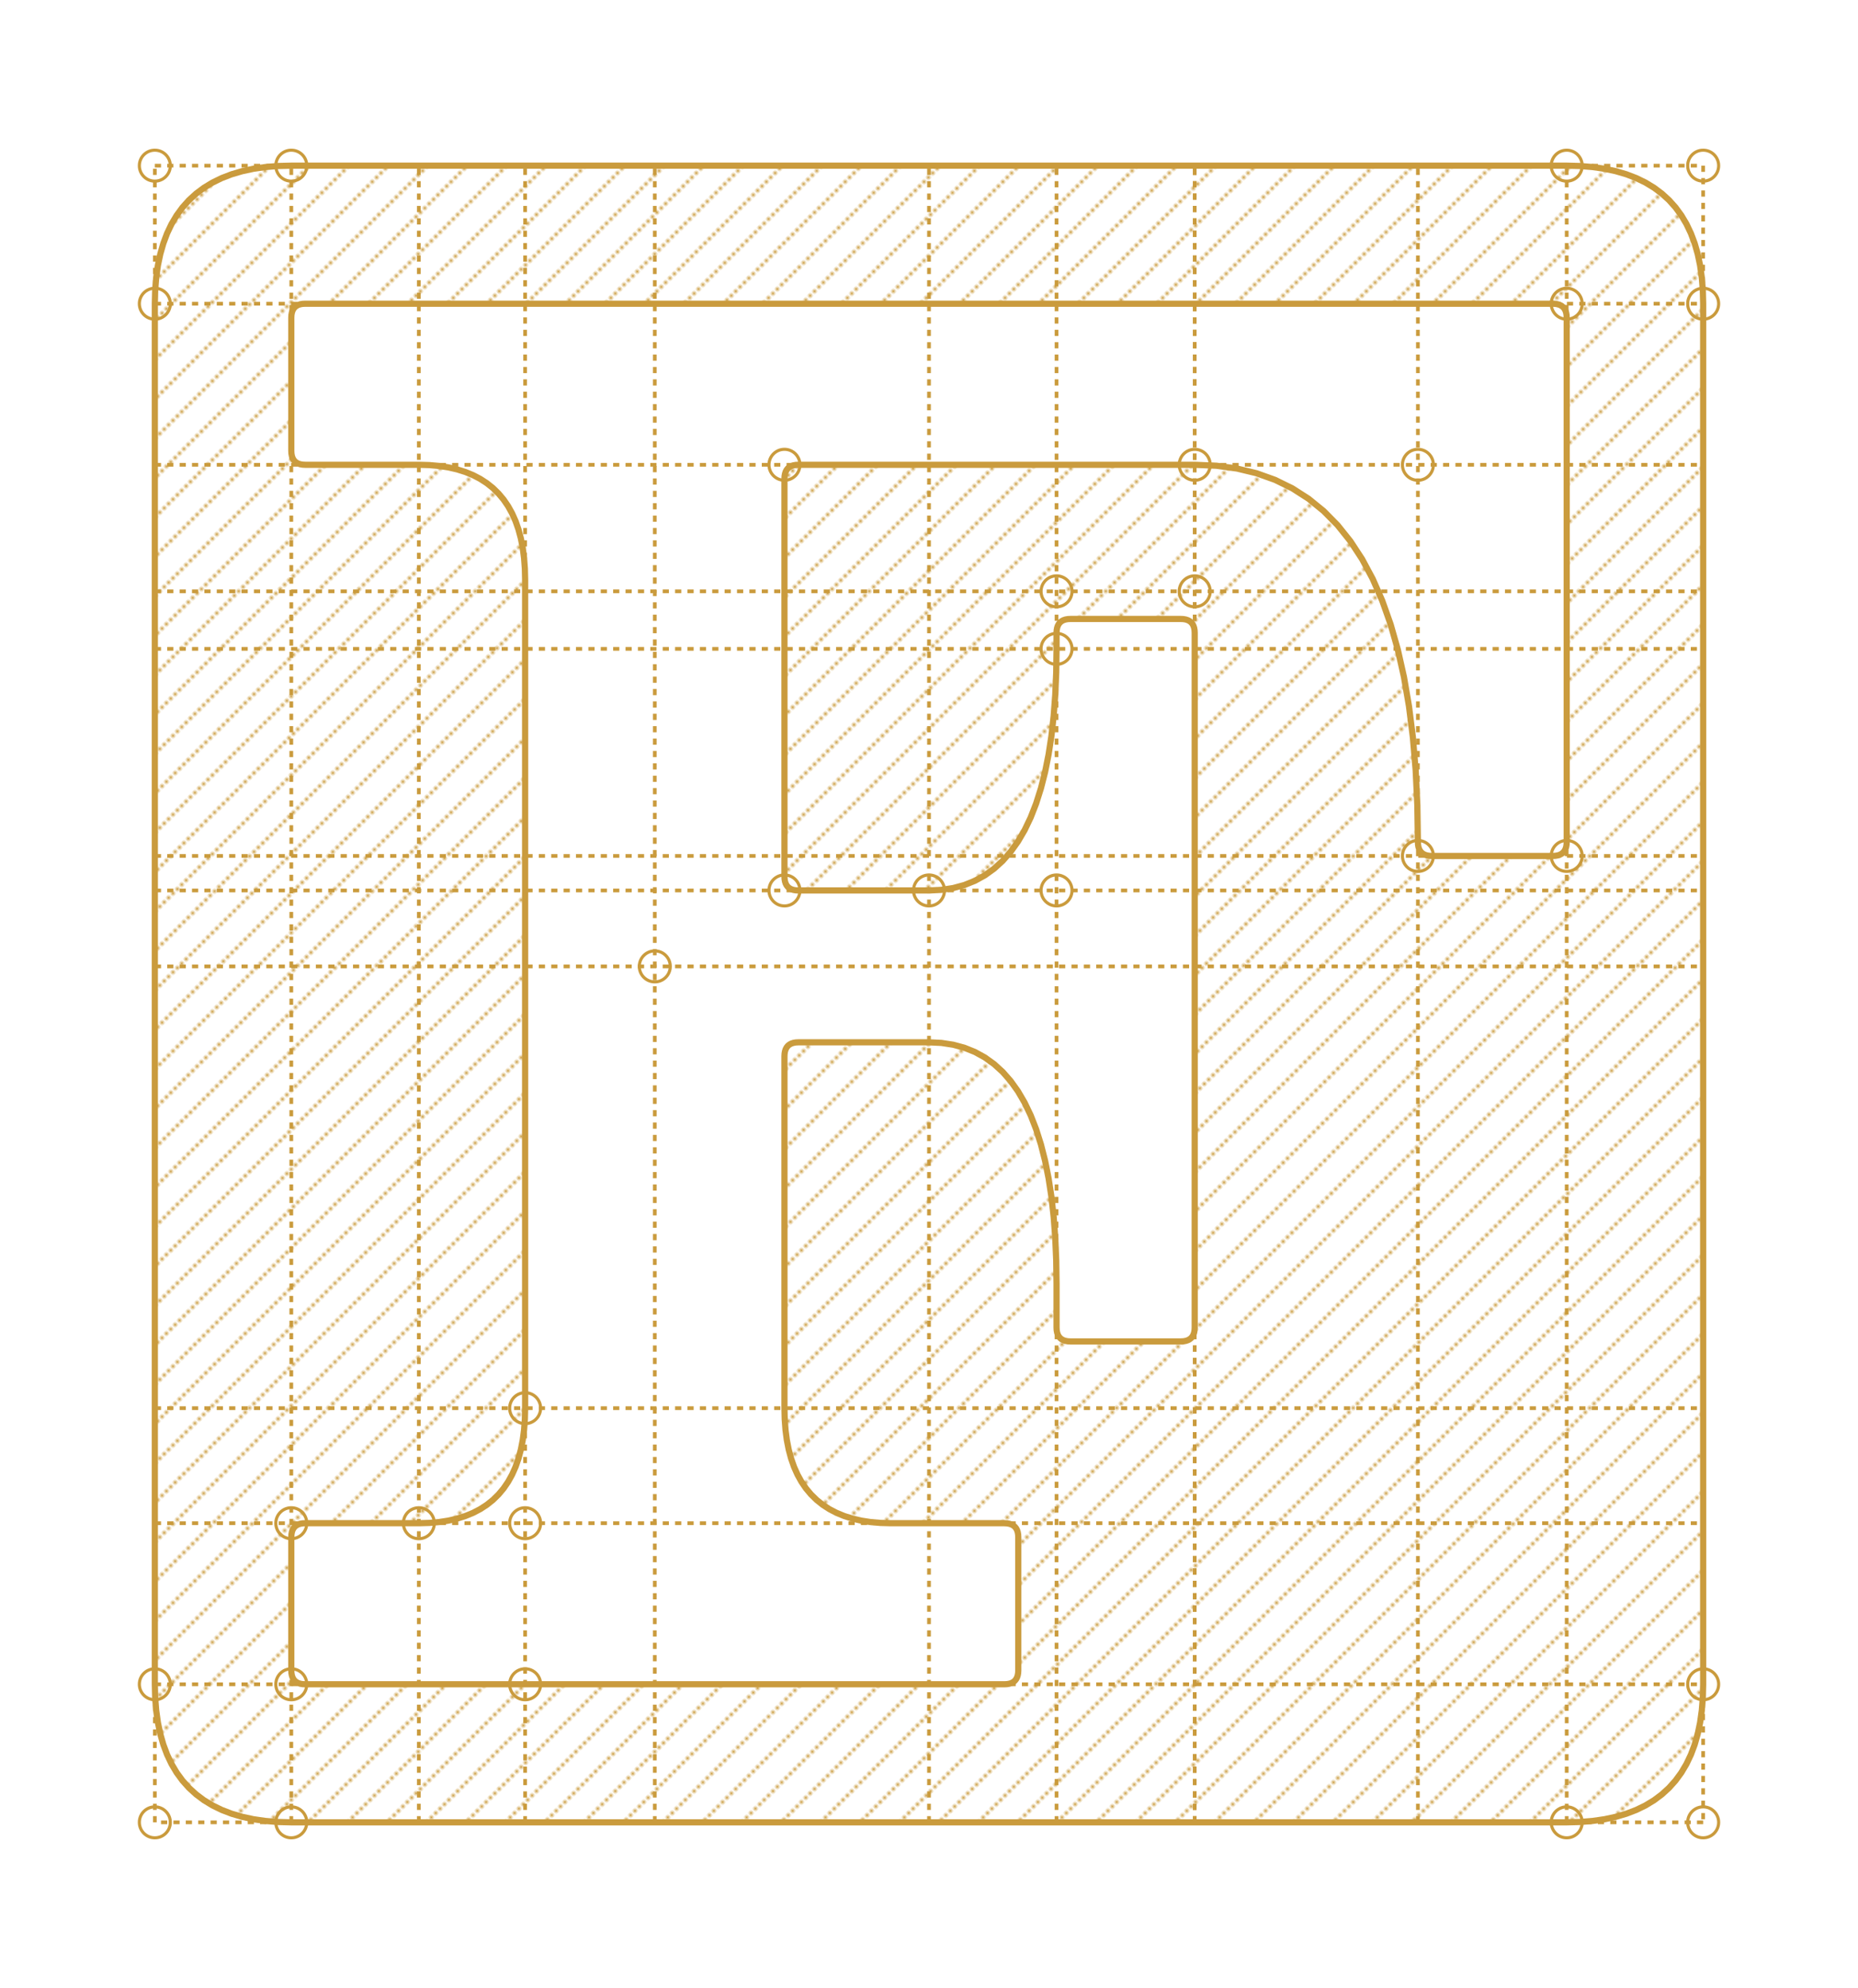 <?xml version="1.0" encoding="utf-8" standalone="no" ?>
<svg xmlns="http://www.w3.org/2000/svg" width="600" height="642" > 
<title>Fortran Logo</title>
<desc>Generated by Fortran Logo Generator</desc>
<pattern
id="diagonalFill"
width="9"
height="2"
patternUnits="userSpaceOnUse"
patternTransform="rotate(45)"
>
<rect
x="0"
y="0"
width="1"
height="1"
fill="#ca9b3d"
/>
</pattern>
<line
stroke="#ca9b3d"
x1="94.069"
y1="588.5"
x2="94.069"
y2="53.5"
stroke-dasharray="2 2"
stroke-width="1.2"
/>
<line
stroke="#ca9b3d"
x1="50"
y1="543.917"
x2="550"
y2="543.917"
stroke-dasharray="2 2"
stroke-width="1.2"
/>
<line
stroke="#ca9b3d"
x1="135.255"
y1="588.5"
x2="135.255"
y2="53.5"
stroke-dasharray="2 2"
stroke-width="1.2"
/>
<line
stroke="#ca9b3d"
x1="50"
y1="491.903"
x2="550"
y2="491.903"
stroke-dasharray="2 2"
stroke-width="1.2"
/>
<line
stroke="#ca9b3d"
x1="169.577"
y1="588.5"
x2="169.577"
y2="53.5"
stroke-dasharray="2 2"
stroke-width="1.2"
/>
<line
stroke="#ca9b3d"
x1="50"
y1="454.75"
x2="550"
y2="454.75"
stroke-dasharray="2 2"
stroke-width="1.2"
/>
<line
stroke="#ca9b3d"
x1="505.931"
y1="588.5"
x2="505.931"
y2="53.5"
stroke-dasharray="2 2"
stroke-width="1.2"
/>
<line
stroke="#ca9b3d"
x1="50"
y1="98.083"
x2="550"
y2="98.083"
stroke-dasharray="2 2"
stroke-width="1.2"
/>
<line
stroke="#ca9b3d"
x1="457.88"
y1="588.5"
x2="457.88"
y2="53.5"
stroke-dasharray="2 2"
stroke-width="1.2"
/>
<line
stroke="#ca9b3d"
x1="50"
y1="276.417"
x2="550"
y2="276.417"
stroke-dasharray="2 2"
stroke-width="1.2"
/>
<line
stroke="#ca9b3d"
x1="385.804"
y1="588.5"
x2="385.804"
y2="53.5"
stroke-dasharray="2 2"
stroke-width="1.2"
/>
<line
stroke="#ca9b3d"
x1="50"
y1="150.097"
x2="550"
y2="150.097"
stroke-dasharray="2 2"
stroke-width="1.2"
/>
<line
stroke="#ca9b3d"
x1="300"
y1="588.5"
x2="300"
y2="53.5"
stroke-dasharray="2 2"
stroke-width="1.2"
/>
<line
stroke="#ca9b3d"
x1="50"
y1="287.562"
x2="550"
y2="287.562"
stroke-dasharray="2 2"
stroke-width="1.2"
/>
<line
stroke="#ca9b3d"
x1="341.186"
y1="588.5"
x2="341.186"
y2="53.5"
stroke-dasharray="2 2"
stroke-width="1.2"
/>
<line
stroke="#ca9b3d"
x1="50"
y1="209.542"
x2="550"
y2="209.542"
stroke-dasharray="2 2"
stroke-width="1.2"
/>
<line
stroke="#ca9b3d"
x1="385.804"
y1="588.5"
x2="385.804"
y2="53.5"
stroke-dasharray="2 2"
stroke-width="1.2"
/>
<line
stroke="#ca9b3d"
x1="50"
y1="190.965"
x2="550"
y2="190.965"
stroke-dasharray="2 2"
stroke-width="1.2"
/>
<line
stroke="#ca9b3d"
x1="211.45"
y1="588.5"
x2="211.45"
y2="53.5"
stroke-dasharray="2 2"
stroke-width="1.2"
/>
<line
stroke="#ca9b3d"
x1="50"
y1="312.083"
x2="550"
y2="312.083"
stroke-dasharray="2 2"
stroke-width="1.2"
/>
<line
stroke="#ca9b3d"
x1="50"
y1="588.5"
x2="50"
y2="53.5"
stroke-dasharray="2 2"
stroke-width="1.2"
/>
<line
stroke="#ca9b3d"
x1="50"
y1="53.5"
x2="550"
y2="53.5"
stroke-dasharray="2 2"
stroke-width="1.2"
/>
<line
stroke="#ca9b3d"
x1="550"
y1="53.5"
x2="550"
y2="588.5"
stroke-dasharray="2 2"
stroke-width="1.2"
/>
<line
stroke="#ca9b3d"
x1="550"
y1="588.5"
x2="50"
y2="588.5"
stroke-dasharray="2 2"
stroke-width="1.2"
/>
<path
fill="url(#diagonalFill)"
stroke="#ca9b3d"
stroke-width="2"
d="
M   253.322   454.75
L   253.322   341.104
L   253.367   340.249
L   253.502   339.484
L   253.727   338.809
L   254.042   338.224
L   254.447   337.729
L   254.942   337.324
L   255.527   337.009
L   256.202   336.784
L   256.967   336.649
L   257.822   336.604
L   300   336.604
L   304.016   336.799
L   307.825   337.384
L   311.429   338.36
L   314.827   339.725
L   318.019   341.48
L   321.005   343.626
L   323.785   346.162
L   326.359   349.088
L   328.727   352.403
L   330.89   356.109
L   332.846   360.205
L   334.596   364.692
L   336.141   369.568
L   337.479   374.834
L   338.612   380.491
L   339.539   386.538
L   340.259   392.974
L   340.774   399.801
L   341.083   407.018
L   341.186   414.625
L   341.186   428.701
L   341.231   429.556
L   341.366   430.321
L   341.591   430.996
L   341.906   431.581
L   342.311   432.076
L   342.806   432.481
L   343.391   432.796
L   344.066   433.021
L   344.831   433.156
L   345.686   433.201
L   381.304   433.201
L   382.159   433.156
L   382.924   433.021
L   383.599   432.796
L   384.184   432.481
L   384.679   432.076
L   385.084   431.581
L   385.399   430.996
L   385.624   430.321
L   385.759   429.556
L   385.804   428.701
L   385.804   204.382
L   385.759   203.527
L   385.624   202.762
L   385.399   202.087
L   385.084   201.502
L   384.679   201.007
L   384.184   200.602
L   383.599   200.287
L   382.924   200.062
L   382.159   199.927
L   381.304   199.882
L   345.686   199.882
L   344.831   199.927
L   344.066   200.062
L   343.391   200.287
L   342.806   200.602
L   342.311   201.007
L   341.906   201.502
L   341.591   202.087
L   341.366   202.762
L   341.231   203.527
L   341.186   204.382
L   341.186   209.542
L   341.083   217.149
L   340.774   224.366
L   340.259   231.192
L   339.539   237.629
L   338.612   243.676
L   337.479   249.332
L   336.141   254.599
L   334.596   259.475
L   332.846   263.961
L   330.89   268.057
L   328.727   271.763
L   326.359   275.079
L   323.785   278.005
L   321.005   280.541
L   318.019   282.686
L   314.827   284.442
L   311.429   285.807
L   307.825   286.782
L   304.016   287.367
L   300   287.562
L   257.822   287.562
L   256.967   287.518
L   256.202   287.383
L   255.527   287.158
L   254.942   286.842
L   254.447   286.438
L   254.042   285.943
L   253.727   285.357
L   253.502   284.682
L   253.367   283.918
L   253.322   283.062
L   253.322   154.597
L   253.367   153.742
L   253.502   152.977
L   253.727   152.302
L   254.042   151.717
L   254.447   151.222
L   254.942   150.817
L   255.527   150.502
L   256.202   150.277
L   256.967   150.142
L   257.822   150.097
L   385.804   150.097
L   392.832   150.402
L   399.499   151.316
L   405.805   152.838
L   411.752   154.97
L   417.338   157.711
L   422.563   161.061
L   427.428   165.02
L   431.933   169.588
L   436.077   174.766
L   439.861   180.552
L   443.285   186.948
L   446.348   193.952
L   449.051   201.566
L   451.393   209.789
L   453.375   218.621
L   454.997   228.062
L   456.258   238.112
L   457.159   248.771
L   457.7   260.039
L   457.88   271.917
L   457.88   271.917
L   457.925   272.772
L   458.06   273.537
L   458.285   274.212
L   458.6   274.797
L   459.005   275.292
L   459.5   275.697
L   460.085   276.012
L   460.76   276.237
L   461.525   276.372
L   462.38   276.417
L   501.431   276.417
L   502.286   276.372
L   503.051   276.237
L   503.726   276.012
L   504.311   275.697
L   504.806   275.292
L   505.211   274.797
L   505.526   274.212
L   505.751   273.537
L   505.886   272.772
L   505.931   271.917
L   505.931   102.583
L   505.886   101.728
L   505.751   100.963
L   505.526   100.288
L   505.211    99.703
L   504.806    99.208
L   504.311    98.803
L   503.726    98.488
L   503.051    98.263
L   502.286    98.128
L   501.431    98.083
L   169.577    98.083
L    98.569    98.083
L    97.714    98.128
L    96.949    98.263
L    96.274    98.488
L    95.689    98.803
L    95.194    99.208
L    94.789    99.703
L    94.474   100.288
L    94.249   100.963
L    94.114   101.728
L    94.069   102.583
L    94.069   145.597
L    94.114   146.452
L    94.249   147.217
L    94.474   147.892
L    94.789   148.477
L    95.194   148.972
L    95.689   149.377
L    96.274   149.692
L    96.949   149.917
L    97.714   150.052
L    98.569   150.097
L   135.255   150.097
L   138.602   150.19
L   141.777   150.469
L   144.78   150.933
L   147.611   151.583
L   150.271   152.419
L   152.76   153.441
L   155.076   154.649
L   157.221   156.042
L   159.195   157.621
L   160.997   159.386
L   162.627   161.336
L   164.086   163.472
L   165.373   165.794
L   166.488   168.302
L   167.432   170.996
L   168.204   173.875
L   168.805   176.94
L   169.234   180.191
L   169.491   183.628
L   169.577   187.25
L   169.577   454.75
L   169.491   458.372
L   169.234   461.809
L   168.805   465.06
L   168.204   468.125
L   167.432   471.004
L   166.488   473.698
L   165.373   476.206
L   164.086   478.528
L   162.627   480.664
L   160.997   482.614
L   159.195   484.379
L   157.221   485.958
L   155.076   487.351
L   152.76   488.559
L   150.271   489.581
L   147.611   490.417
L   144.78   491.067
L   141.777   491.531
L   138.602   491.81
L   135.255   491.903
L    98.569   491.903
L    97.714   491.948
L    96.949   492.083
L    96.274   492.308
L    95.689   492.623
L    95.194   493.028
L    94.789   493.523
L    94.474   494.108
L    94.249   494.783
L    94.114   495.548
L    94.069   496.403
L    94.069   539.417
L    94.114   540.272
L    94.249   541.037
L    94.474   541.712
L    94.789   542.297
L    95.194   542.792
L    95.689   543.197
L    96.274   543.512
L    96.949   543.737
L    97.714   543.872
L    98.569   543.917
L   169.577   543.917
L   253.322   543.917
L   324.33   543.917
L   325.185   543.872
L   325.95   543.737
L   326.625   543.512
L   327.21   543.197
L   327.705   542.792
L   328.11   542.297
L   328.425   541.712
L   328.65   541.037
L   328.785   540.272
L   328.83   539.417
L   328.83   496.403
L   328.785   495.548
L   328.65   494.783
L   328.425   494.108
L   328.11   493.523
L   327.705   493.028
L   327.21   492.623
L   326.625   492.308
L   325.95   492.083
L   325.185   491.948
L   324.33   491.903
L   287.644   491.903
L   284.298   491.81
L   281.123   491.531
L   278.12   491.067
L   275.288   490.417
L   272.628   489.581
L   270.14   488.559
L   267.823   487.351
L   265.678   485.958
L   263.705   484.379
L   261.903   482.614
L   260.272   480.664
L   258.814   478.528
L   257.527   476.206
L   256.411   473.698
L   255.467   471.004
L   254.695   468.125
L   254.095   465.06
L   253.665   461.809
L   253.408   458.372
L   253.322   454.75 z
M    94.069   588.5
L    89.772   588.389
L    85.696   588.054
L    81.84   587.497
L    78.204   586.717
L    74.789   585.714
L    71.594   584.488
L    68.619   583.039
L    65.865   581.367
L    63.331   579.472
L    61.017   577.354
L    58.924   575.014
L    57.051   572.45
L    55.398   569.664
L    53.966   566.654
L    52.754   563.422
L    51.763   559.967
L    50.992   556.289
L    50.441   552.388
L    50.11   548.264
L    50   543.917
L    50    98.083
L    50.11    93.736
L    50.441    89.613
L    50.992    85.711
L    51.763    82.033
L    52.754    78.578
L    53.966    75.346
L    55.398    72.336
L    57.051    69.55
L    58.924    66.986
L    61.017    64.646
L    63.331    62.528
L    65.865    60.633
L    68.619    58.961
L    71.594    57.513
L    74.789    56.286
L    78.204    55.283
L    81.84    54.503
L    85.696    53.946
L    89.772    53.611
L    94.069    53.5
L   505.931    53.5
L   510.228    53.611
L   514.304    53.946
L   518.16    54.503
L   521.796    55.283
L   525.211    56.286
L   528.406    57.512
L   531.381    58.961
L   534.135    60.633
L   536.669    62.528
L   538.983    64.646
L   541.076    66.986
L   542.949    69.55
L   544.602    72.336
L   546.034    75.346
L   547.246    78.578
L   548.237    82.033
L   549.008    85.711
L   549.559    89.613
L   549.89    93.736
L   550    98.083
L   550   543.917
L   549.89   548.264
L   549.559   552.387
L   549.008   556.289
L   548.237   559.967
L   547.246   563.422
L   546.034   566.654
L   544.602   569.664
L   542.949   572.45
L   541.076   575.014
L   538.983   577.354
L   536.669   579.472
L   534.135   581.367
L   531.381   583.039
L   528.406   584.487
L   525.211   585.714
L   521.796   586.717
L   518.16   587.497
L   514.304   588.054
L   510.228   588.389
L   505.931   588.5
L    94.069   588.5 z
"
/>
<circle
fill="none"
stroke="#ca9b3d"
cx="169.577"
cy="543.917"
r="5"
/>
<circle
fill="none"
stroke="#ca9b3d"
cx="94.069"
cy="543.917"
r="5"
/>
<circle
fill="none"
stroke="#ca9b3d"
cx="94.069"
cy="491.903"
r="5"
/>
<circle
fill="none"
stroke="#ca9b3d"
cx="135.255"
cy="491.903"
r="5"
/>
<circle
fill="none"
stroke="#ca9b3d"
cx="169.577"
cy="491.903"
r="5"
/>
<circle
fill="none"
stroke="#ca9b3d"
cx="169.577"
cy="454.75"
r="5"
/>
<circle
fill="none"
stroke="#ca9b3d"
cx="505.931"
cy="98.083"
r="5"
/>
<circle
fill="none"
stroke="#ca9b3d"
cx="505.931"
cy="276.417"
r="5"
/>
<circle
fill="none"
stroke="#ca9b3d"
cx="457.88"
cy="276.417"
r="5"
/>
<circle
fill="none"
stroke="#ca9b3d"
cx="457.88"
cy="150.097"
r="5"
/>
<circle
fill="none"
stroke="#ca9b3d"
cx="385.804"
cy="150.097"
r="5"
/>
<circle
fill="none"
stroke="#ca9b3d"
cx="253.322"
cy="150.097"
r="5"
/>
<circle
fill="none"
stroke="#ca9b3d"
cx="253.322"
cy="287.562"
r="5"
/>
<circle
fill="none"
stroke="#ca9b3d"
cx="300"
cy="287.562"
r="5"
/>
<circle
fill="none"
stroke="#ca9b3d"
cx="341.186"
cy="287.562"
r="5"
/>
<circle
fill="none"
stroke="#ca9b3d"
cx="341.186"
cy="209.542"
r="5"
/>
<circle
fill="none"
stroke="#ca9b3d"
cx="341.186"
cy="190.965"
r="5"
/>
<circle
fill="none"
stroke="#ca9b3d"
cx="385.804"
cy="190.965"
r="5"
/>
<circle
fill="none"
stroke="#ca9b3d"
cx="94.069"
cy="588.5"
r="5"
/>
<circle
fill="none"
stroke="#ca9b3d"
cx="50"
cy="588.5"
r="5"
/>
<circle
fill="none"
stroke="#ca9b3d"
cx="50"
cy="543.917"
r="5"
/>
<circle
fill="none"
stroke="#ca9b3d"
cx="50"
cy="98.083"
r="5"
/>
<circle
fill="none"
stroke="#ca9b3d"
cx="50"
cy="53.5"
r="5"
/>
<circle
fill="none"
stroke="#ca9b3d"
cx="94.069"
cy="53.5"
r="5"
/>
<circle
fill="none"
stroke="#ca9b3d"
cx="505.931"
cy="53.5"
r="5"
/>
<circle
fill="none"
stroke="#ca9b3d"
cx="550"
cy="53.5"
r="5"
/>
<circle
fill="none"
stroke="#ca9b3d"
cx="550"
cy="98.083"
r="5"
/>
<circle
fill="none"
stroke="#ca9b3d"
cx="550"
cy="543.917"
r="5"
/>
<circle
fill="none"
stroke="#ca9b3d"
cx="550"
cy="588.5"
r="5"
/>
<circle
fill="none"
stroke="#ca9b3d"
cx="505.931"
cy="588.5"
r="5"
/>
<circle
fill="none"
stroke="#ca9b3d"
cx="211.45"
cy="312.083"
r="5"
/>
</svg>
